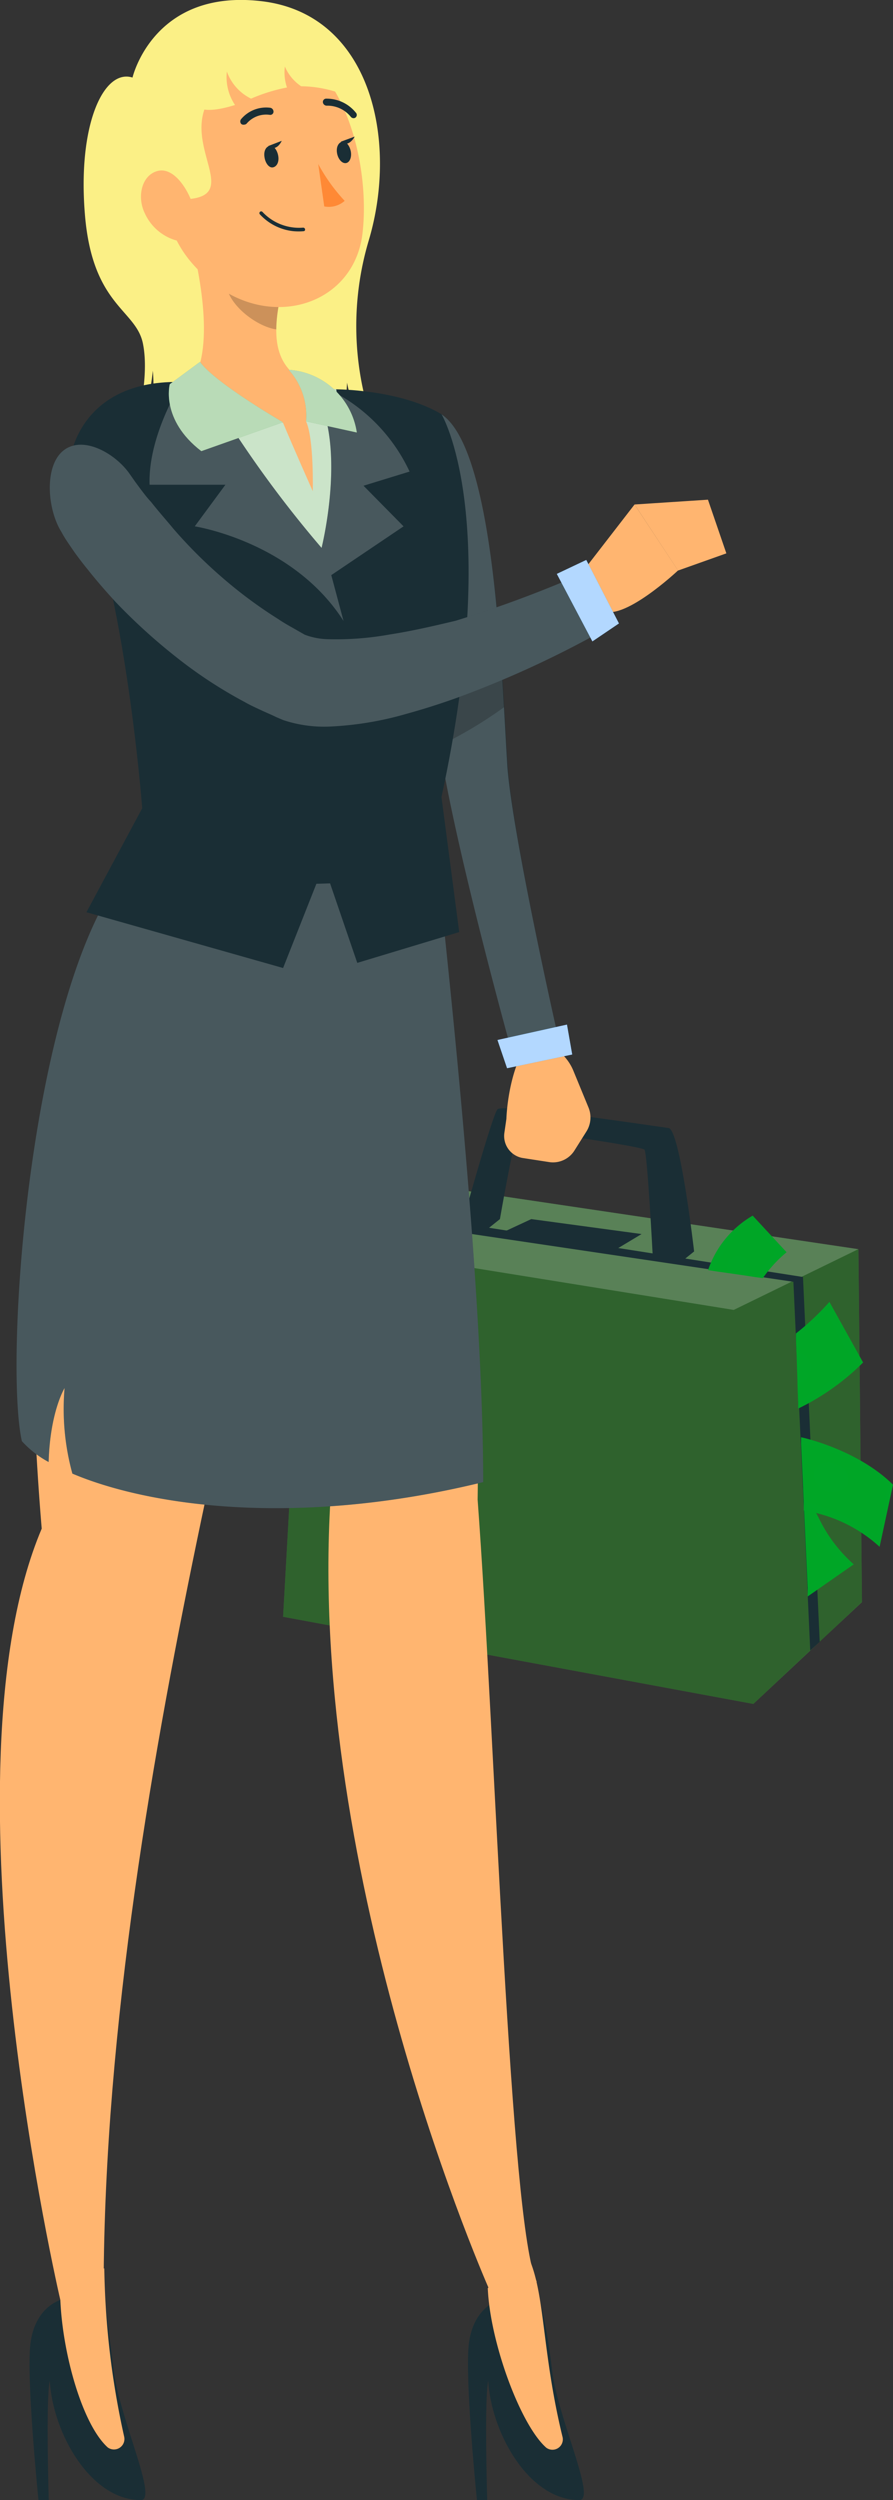 <svg id="Слой_1" data-name="Слой 1" xmlns="http://www.w3.org/2000/svg" viewBox="0 0 80.06 224.05"><rect x="0" y="0" width="80.06" height="224.05" fill="#333333" stroke="none"/><defs><style>.cls-1{fill:#4fa44b;}.cls-2{opacity:0.4;}.cls-10,.cls-12,.cls-3{fill:#fff;}.cls-3,.cls-6,.cls-7{opacity:0.2;}.cls-4{fill:#1a2e35;}.cls-5,.cls-6{fill:#00a627;}.cls-8{fill:#ffb570;}.cls-9{fill:#fbf086;}.cls-10{opacity:0.7;}.cls-11{fill:#ff8935;}.cls-12{opacity:0.6;}.cls-13{fill:#007cff;}</style></defs><polygon class="cls-1" points="37.9 106.14 76.96 111.95 77.28 143.57 67.54 152.7 25.38 144.89 27.27 111.18 37.9 106.14"/><polygon class="cls-2" points="77.28 143.56 73.49 147.13 72.64 147.91 67.54 152.7 25.38 144.89 27.27 111.18 31.81 109.03 33.2 108.36 37.9 106.14 76.96 111.94 77.28 143.56"/><polygon class="cls-3" points="27.27 111.18 65.78 117.39 76.96 111.94 37.9 106.14 27.27 111.18"/><polygon class="cls-4" points="73.49 147.13 72.64 147.91 71.13 114.87 31.81 109.03 33.2 108.36 71.99 114.44 73.49 147.13"/><polygon class="cls-4" points="45.2 110.38 47.63 109.25 57.52 110.59 55.27 111.94 45.2 110.38"/><path class="cls-4" d="M154.57,148.06s2.75-9.93,3.23-10.49,14.31,1.55,15.34,1.68,2.29,11.06,2.29,11.06l-1.12.9-2.59-.47s-.48-9.24-.74-9.55-10.93-1.85-11.27-1.72-1.69,7.94-1.69,7.94l-1.25,1Z" transform="translate(-113.2 -38.16)"/><path class="cls-5" d="M189.74,178.35l-4.13,2.88,0-.85-.31-6.69,0-.81-.07-1.43s.54,1.23,1.35,2.69A13.2,13.2,0,0,0,189.74,178.35Z" transform="translate(-113.2 -38.16)"/><path class="cls-6" d="M188.69,178.32l-3.12,2.06-.31-6.69,0-.81C185.85,174.49,187.07,177.15,188.69,178.32Z" transform="translate(-113.2 -38.16)"/><path class="cls-6" d="M186.51,174.14c-.42-.17-.85-.32-1.25-.45l-.1-2.24S185.7,172.68,186.51,174.14Z" transform="translate(-113.2 -38.16)"/><path class="cls-5" d="M193.26,171.21l-1.2,5.57a13,13,0,0,0-6.8-3.25l0-.84-.24-5.18,0-.55S190,168,193.26,171.21Z" transform="translate(-113.2 -38.16)"/><path class="cls-5" d="M190.58,160.26a21.45,21.45,0,0,1-5.82,4.13l0-.63-.06-1.65-.09-2.74-.05-1.33v-.38a23.3,23.3,0,0,0,3-2.83Z" transform="translate(-113.2 -38.16)"/><path class="cls-5" d="M183.72,150.38a11.65,11.65,0,0,0-2.13,2.32l-.66-.09-.91-.14-1.45-.21-1.4-.2-.49-.08a9,9,0,0,1,4-4.88Z" transform="translate(-113.2 -38.16)"/><path class="cls-6" d="M180.48,147.79c-1.7.93-2.83,3.15-3.31,4.27l1.4.2a.92.92,0,0,1-.16-.53,1,1,0,0,1,2,0,.93.93,0,0,1-.36.74l.91.14a14.48,14.48,0,0,1,1.92-2.36Z" transform="translate(-113.2 -38.16)"/><path class="cls-6" d="M185,167.51l.24,5.18a18.47,18.47,0,0,1,6.52,3.09l1.08-4.47A16.9,16.9,0,0,0,185,167.51Zm4.21,3.66a1.66,1.66,0,0,1-3-1.21,1.45,1.45,0,0,1,2-.56A1.47,1.47,0,0,1,189.2,171.17Z" transform="translate(-113.2 -38.16)"/><path class="cls-6" d="M187.28,155.81a11.15,11.15,0,0,1-2.74,2.23l.05,1.33h.07a1.38,1.38,0,0,1,0,2.75l.06,1.65a26.1,26.1,0,0,0,5-3.5Z" transform="translate(-113.2 -38.16)"/><path class="cls-4" d="M152.78,75.28c5,3.33,5.48,25.44,5.94,31.66s4.37,23.5,4.37,23.5l-4.14,1.5s-4.58-16.51-6.17-25.92C152.17,102.39,152.78,75.28,152.78,75.28Z" transform="translate(-113.2 -38.16)"/><path class="cls-3" d="M163.09,130.44l-4.14,1.5s-4.58-16.5-6.17-25.92a9.56,9.56,0,0,1-.1-1.07c-.19-2.65-.19-8.46-.14-14.25.07-7.73.24-15.41.24-15.41,2.92,1.93,4.3,10.22,5,18,.28,2.92.46,5.78.6,8.2.13,2.27.23,4.16.31,5.41C159.18,113.17,163.09,130.44,163.09,130.44Z" transform="translate(-113.2 -38.16)"/><path class="cls-7" d="M158.4,101.53a37.94,37.94,0,0,1-5.72,3.42c-.19-2.65-.19-8.46-.14-14.25l1.36,3.11,3.9-.48C158.08,96.25,158.26,99.11,158.4,101.53Z" transform="translate(-113.2 -38.16)"/><path class="cls-8" d="M165.58,89.2l4.51-5.83,3.9,5.91s-5.1,4.8-6.89,3.53Z" transform="translate(-113.2 -38.16)"/><polygon class="cls-8" points="63.47 44.78 65.12 49.59 60.79 51.13 56.89 45.21 63.47 44.78"/><path class="cls-9" d="M125.08,45.11s1.86-8,11.59-6.84,12.26,12.37,9.61,21.37a26.87,26.87,0,0,0,.23,16.21,4.84,4.84,0,0,1-2.19-3.4,10.44,10.44,0,0,0,.57,4.51s-12.76,3.28-19.22.82a11.4,11.4,0,0,0,1.23-6.4s-.32,3.69-1.47,4.93c0,0,1.21-4.33.58-7.38s-4.5-3.35-5.19-11.46S122.49,44.29,125.08,45.11Z" transform="translate(-113.2 -38.16)"/><path class="cls-8" d="M151.87,114.72s4.54,35.37,4.15,57.83c1.57,21.06,2.9,65.28,5.29,70.06-.08,1.07-3.16,1.55-4.17.9,0,0-16.42-36.76-14.31-71-14.47-35.67-13.6-57.83-13.6-57.83Z" transform="translate(-113.2 -38.16)"/><path class="cls-8" d="M145.7,114.72s-10.34,39.92-14.43,59.52c-4.31,20.59-8.72,45.46-8.78,68.88-1.15.68-1.55,1.88-3.88,1.16,0,0-11-47.09-1.67-69.13-4.08-48.77,8.82-60.43,8.82-60.43Z" transform="translate(-113.2 -38.16)"/><path class="cls-4" d="M115.16,167.31a9,9,0,0,0,2.4,1.87c.13-4.52,1.43-6.63,1.43-6.63a21.85,21.85,0,0,0,.7,7.67c6.89,2.92,20.2,4.84,36.83.76,0-19.5-3.86-52.34-4.12-55.55,0,0-19.73.52-27.74.52C115.89,126.41,113.54,160,115.16,167.31Z" transform="translate(-113.2 -38.16)"/><path class="cls-4" d="M118.61,244.28s-2.46.67-2.72,4.3.76,13.63.76,13.63h.92s-.27-9.06.09-10.69c.29,4.73,3.68,10.69,8.16,10.69,1.59,0-1.87-7.23-2.43-11.63s-.74-6-.74-6Z" transform="translate(-113.2 -38.16)"/><path class="cls-8" d="M122.55,241.43l-3.94,2.85c.21,4.91,2,11.18,4.25,13.21a.94.94,0,0,0,1.48-.93A74.08,74.08,0,0,1,122.55,241.43Z" transform="translate(-113.2 -38.16)"/><path class="cls-4" d="M157.92,244.28s-2.46.67-2.72,4.3.76,13.63.76,13.63h.92s-.27-9.06.09-10.69c.29,4.73,3.67,10.69,8.16,10.69,1.59,0-1.88-7.23-2.44-11.63a52,52,0,0,0-1.08-6.3Z" transform="translate(-113.2 -38.16)"/><path class="cls-8" d="M160.81,241c-.43-1.14-3.88,2.22-3.88,2.22.21,4.9,2.94,12.26,5.24,14.29a.93.93,0,0,0,1.47-.93C161.87,249.34,162.06,244.28,160.81,241Z" transform="translate(-113.2 -38.16)"/><path class="cls-3" d="M115.16,167.31a9,9,0,0,0,2.4,1.87c.13-4.52,1.43-6.63,1.43-6.63a21.85,21.85,0,0,0,.7,7.67c6.89,2.92,20.2,4.84,36.83.76,0-19.5-3.86-52.34-4.12-55.55,0,0-19.73.52-27.74.52C115.89,126.41,113.54,160,115.16,167.31Z" transform="translate(-113.2 -38.16)"/><path class="cls-1" d="M123.87,93.24h30.28a105.42,105.42,0,0,0,.14-10.92c-.15-4.47-3.91-8.38-8.67-9-1.32-.17-2.7-.33-4-.44a89.49,89.49,0,0,0-12.26,0c-1.16.05-2.3.13-3.37.24-4,.38-6.76,4-5.38,7.7A60.45,60.45,0,0,1,123.87,93.24Z" transform="translate(-113.2 -38.16)"/><path class="cls-10" d="M123.87,93.24h30.28a105.42,105.42,0,0,0,.14-10.92c-.15-4.47-3.91-8.38-8.67-9-1.32-.17-2.7-.33-4-.44a89.49,89.49,0,0,0-12.26,0c-1.16.05-2.3.13-3.37.24-4,.38-6.76,4-5.38,7.7A60.45,60.45,0,0,1,123.87,93.24Z" transform="translate(-113.2 -38.16)"/><path class="cls-4" d="M129.22,72.39l12.93,15.78s2.52-8.13,1.19-15.12c0,0,5.7,0,9.44,2.23,0,0,5.47,9,0,34.31l1.59,12.1-9.14,2.76-3-8.77-3.65,9.23-17.63-5,5-9.32s-1.61-21.42-6.45-31.21C119.44,79.42,120.21,72.29,129.22,72.39Z" transform="translate(-113.2 -38.16)"/><path class="cls-4" d="M149.38,85.33,142.9,89.7,144,93.81c-4.55-7.13-13.34-8.48-13.34-8.48l2.75-3.73h-6.8c-.15-4.74,3.22-9.73,3.22-9.73l1.2-.21a101.11,101.11,0,0,0,11,15.6s2.65-10.55-1.31-15a15.48,15.48,0,0,1,9.2,8.16l-4.13,1.27Z" transform="translate(-113.2 -38.16)"/><path class="cls-3" d="M149.38,85.33,142.9,89.7,144,93.81c-4.55-7.13-13.34-8.48-13.34-8.48l2.75-3.73h-6.8c-.15-4.74,3.22-9.73,3.22-9.73l1.2-.21a101.11,101.11,0,0,0,11,15.6s2.65-10.55-1.31-15a15.48,15.48,0,0,1,9.2,8.16l-4.13,1.27Z" transform="translate(-113.2 -38.16)"/><path class="cls-8" d="M130.18,59.09c1.07,3.94,2.38,11.17-.18,13.8,0,0-1.84,3.46,8.57,3.15.9,2.16,2.67,6.14,2.67,6.14s.12-4.68-.6-6.26c6.7-.57,1.62-3,1.62-3-4.48-1-4.61-4.31-4.07-7.38Z" transform="translate(-113.2 -38.16)"/><path class="cls-7" d="M133.45,61.71l4.74,3.8a12.38,12.38,0,0,0-.22,2.17c-1.7-.24-4.15-2.08-4.45-3.84A5.62,5.62,0,0,1,133.45,61.71Z" transform="translate(-113.2 -38.16)"/><path class="cls-8" d="M126.82,51.17c1.19,6.37,1.56,9.08,5.2,12.14,5.47,4.59,13,2.16,13.69-4.33.65-5.85-1.41-15.28-8-17.39A8.3,8.3,0,0,0,126.82,51.17Z" transform="translate(-113.2 -38.16)"/><path class="cls-9" d="M132.29,46.57c-3.51,4.53,3.71,9.75-3.51,9.45s-4.29-10.5,0-12.82S132.29,46.57,132.29,46.57Z" transform="translate(-113.2 -38.16)"/><path class="cls-9" d="M128.8,43.28c.9,4.34,1.6,5.47,5.47,4.29a4.49,4.49,0,0,1-.73-3A4.31,4.31,0,0,0,135.71,47a15.41,15.41,0,0,1,3.22-1,4.17,4.17,0,0,1-.19-1.88,4,4,0,0,0,1.46,1.77,10.81,10.81,0,0,1,3.48.62C143.66,42,135.91,37,128.8,43.28Z" transform="translate(-113.2 -38.16)"/><path class="cls-4" d="M136.91,52.23c.07.54.41,1,.76.93s.56-.48.48-1-.41-1-.76-.93S136.83,51.69,136.91,52.23Z" transform="translate(-113.2 -38.16)"/><path class="cls-4" d="M143.41,51.85c.08.53.42.95.77.93s.56-.49.48-1-.42-1-.76-.93S143.33,51.31,143.41,51.85Z" transform="translate(-113.2 -38.16)"/><path class="cls-4" d="M143.75,50.86,145,50.4S144.46,51.46,143.75,50.86Z" transform="translate(-113.2 -38.16)"/><path class="cls-11" d="M141.73,52.86a16,16,0,0,0,2.37,3.3,2.15,2.15,0,0,1-1.83.5Z" transform="translate(-113.2 -38.16)"/><path class="cls-4" d="M139.52,58.88a5.36,5.36,0,0,0,.9,0,.14.14,0,0,0,.13-.17.17.17,0,0,0-.18-.15,4.49,4.49,0,0,1-3.64-1.41.16.16,0,0,0-.23,0,.16.16,0,0,0,0,.22A4.75,4.75,0,0,0,139.52,58.88Z" transform="translate(-113.2 -38.16)"/><path class="cls-8" d="M126.2,57.31a4.42,4.42,0,0,0,2.71,2.37c1.48.4,2.12-1.3,1.63-3-.45-1.53-1.75-3.57-3.2-3.2S125.45,55.82,126.2,57.31Z" transform="translate(-113.2 -38.16)"/><path class="cls-4" d="M135.09,49.33a.31.31,0,0,0,.22-.09,2.3,2.3,0,0,1,2.06-.79.29.29,0,0,0,.35-.25.36.36,0,0,0-.27-.38,2.93,2.93,0,0,0-2.62,1,.33.33,0,0,0,0,.45A.31.31,0,0,0,135.09,49.33Z" transform="translate(-113.2 -38.16)"/><path class="cls-4" d="M144.87,48.75a.29.29,0,0,0,.22-.07.3.3,0,0,0,0-.44A3.37,3.37,0,0,0,142.41,47a.3.3,0,0,0-.26.35.35.35,0,0,0,.37.28,2.69,2.69,0,0,1,2.13,1A.33.33,0,0,0,144.87,48.75Z" transform="translate(-113.2 -38.16)"/><path class="cls-4" d="M137.24,51.25l1.22-.47S138,51.84,137.24,51.25Z" transform="translate(-113.2 -38.16)"/><path class="cls-8" d="M164.71,141.25l1.07-1.7a2.35,2.35,0,0,0,.18-2.14l-1.35-3.28a4.33,4.33,0,0,0-3.05-2.59l-.86-.2c-2,2.71-2.1,7.09-2.1,7.09l-.18,1.24a2,2,0,0,0,1.61,2.26l2.46.38A2.27,2.27,0,0,0,164.71,141.25Z" transform="translate(-113.2 -38.16)"/><path class="cls-4" d="M152.25,116.64a127.1,127.1,0,0,1-27.78,0,.62.62,0,0,1-.48-.86l.68-1.56a.57.57,0,0,1,.59-.36,124.86,124.86,0,0,0,26.71,0,.59.59,0,0,1,.64.54c.06.54.11,1.08.17,1.62A.6.6,0,0,1,152.25,116.64Z" transform="translate(-113.2 -38.16)"/><path class="cls-1" d="M139.08,71.3a6.14,6.14,0,0,1,1.56,4.62l4.55,1A6.61,6.61,0,0,0,139.08,71.3Z" transform="translate(-113.2 -38.16)"/><path class="cls-1" d="M138.57,76s-6.08-3.51-7.44-5.41l-2.71,2s-.85,3.18,2.83,6Z" transform="translate(-113.2 -38.16)"/><path class="cls-12" d="M139.08,71.3a6.14,6.14,0,0,1,1.56,4.62l4.55,1A6.61,6.61,0,0,0,139.08,71.3Z" transform="translate(-113.2 -38.16)"/><path class="cls-12" d="M138.57,76s-6.08-3.51-7.44-5.41l-2.71,2s-.85,3.18,2.83,6Z" transform="translate(-113.2 -38.16)"/><path class="cls-4" d="M166.94,94.85a91,91,0,0,1-11.14,5.23,62.36,62.36,0,0,1-6.19,2.06,29.46,29.46,0,0,1-6.8,1.13,11.62,11.62,0,0,1-4.22-.58l-.61-.26-.4-.19-.81-.36c-.55-.26-1.1-.5-1.62-.8a40.4,40.4,0,0,1-6.11-4,51.93,51.93,0,0,1-5.5-5c-.85-.93-1.69-1.89-2.48-2.89-.41-.5-.79-1-1.19-1.55l-.56-.82c-.2-.3-.36-.54-.61-1-1.28-2.06-1.54-5.9.18-7.28s4.56.19,5.88,2l.17.24.37.53.45.61c.31.41.62.83,1,1.23.65.83,1.35,1.61,2,2.4A42.61,42.61,0,0,0,133.22,90a40.36,40.36,0,0,0,4.91,3.63c.41.28.84.53,1.27.77l1.12.64a6.25,6.25,0,0,0,2,.4,27,27,0,0,0,5.62-.42c2-.31,3.93-.76,5.91-1.23a107.24,107.24,0,0,0,11.4-4.24Z" transform="translate(-113.2 -38.16)"/><path class="cls-3" d="M166.94,94.85a91,91,0,0,1-11.14,5.23,62.36,62.36,0,0,1-6.19,2.06,29.46,29.46,0,0,1-6.8,1.13,11.62,11.62,0,0,1-4.22-.58l-.61-.26-.4-.19-.81-.36c-.55-.26-1.1-.5-1.62-.8a40.4,40.4,0,0,1-6.11-4,51.93,51.93,0,0,1-5.5-5c-.85-.93-1.69-1.89-2.48-2.89-.41-.5-.79-1-1.19-1.55l-.56-.82c-.2-.3-.36-.54-.61-1-1.28-2.06-1.54-5.9.18-7.28s4.56.19,5.88,2l.17.24.37.53.45.61c.31.41.62.83,1,1.23.65.83,1.35,1.61,2,2.4A42.61,42.61,0,0,0,133.22,90a40.36,40.36,0,0,0,4.91,3.63c.41.28.84.53,1.27.77l1.12.64a6.25,6.25,0,0,0,2,.4,27,27,0,0,0,5.62-.42c2-.31,3.93-.76,5.91-1.23a107.24,107.24,0,0,0,11.4-4.24Z" transform="translate(-113.2 -38.16)"/><polygon class="cls-13" points="49.92 51.43 53.11 57.48 55.49 55.87 52.56 50.18 49.92 51.43"/><polygon class="cls-10" points="49.92 51.43 53.11 57.48 55.49 55.87 52.56 50.18 49.92 51.43"/><polygon class="cls-13" points="50.83 91.82 44.6 93.2 45.46 95.73 51.3 94.5 50.83 91.82"/><polygon class="cls-10" points="50.83 91.82 44.6 93.2 45.46 95.73 51.3 94.5 50.83 91.82"/></svg>